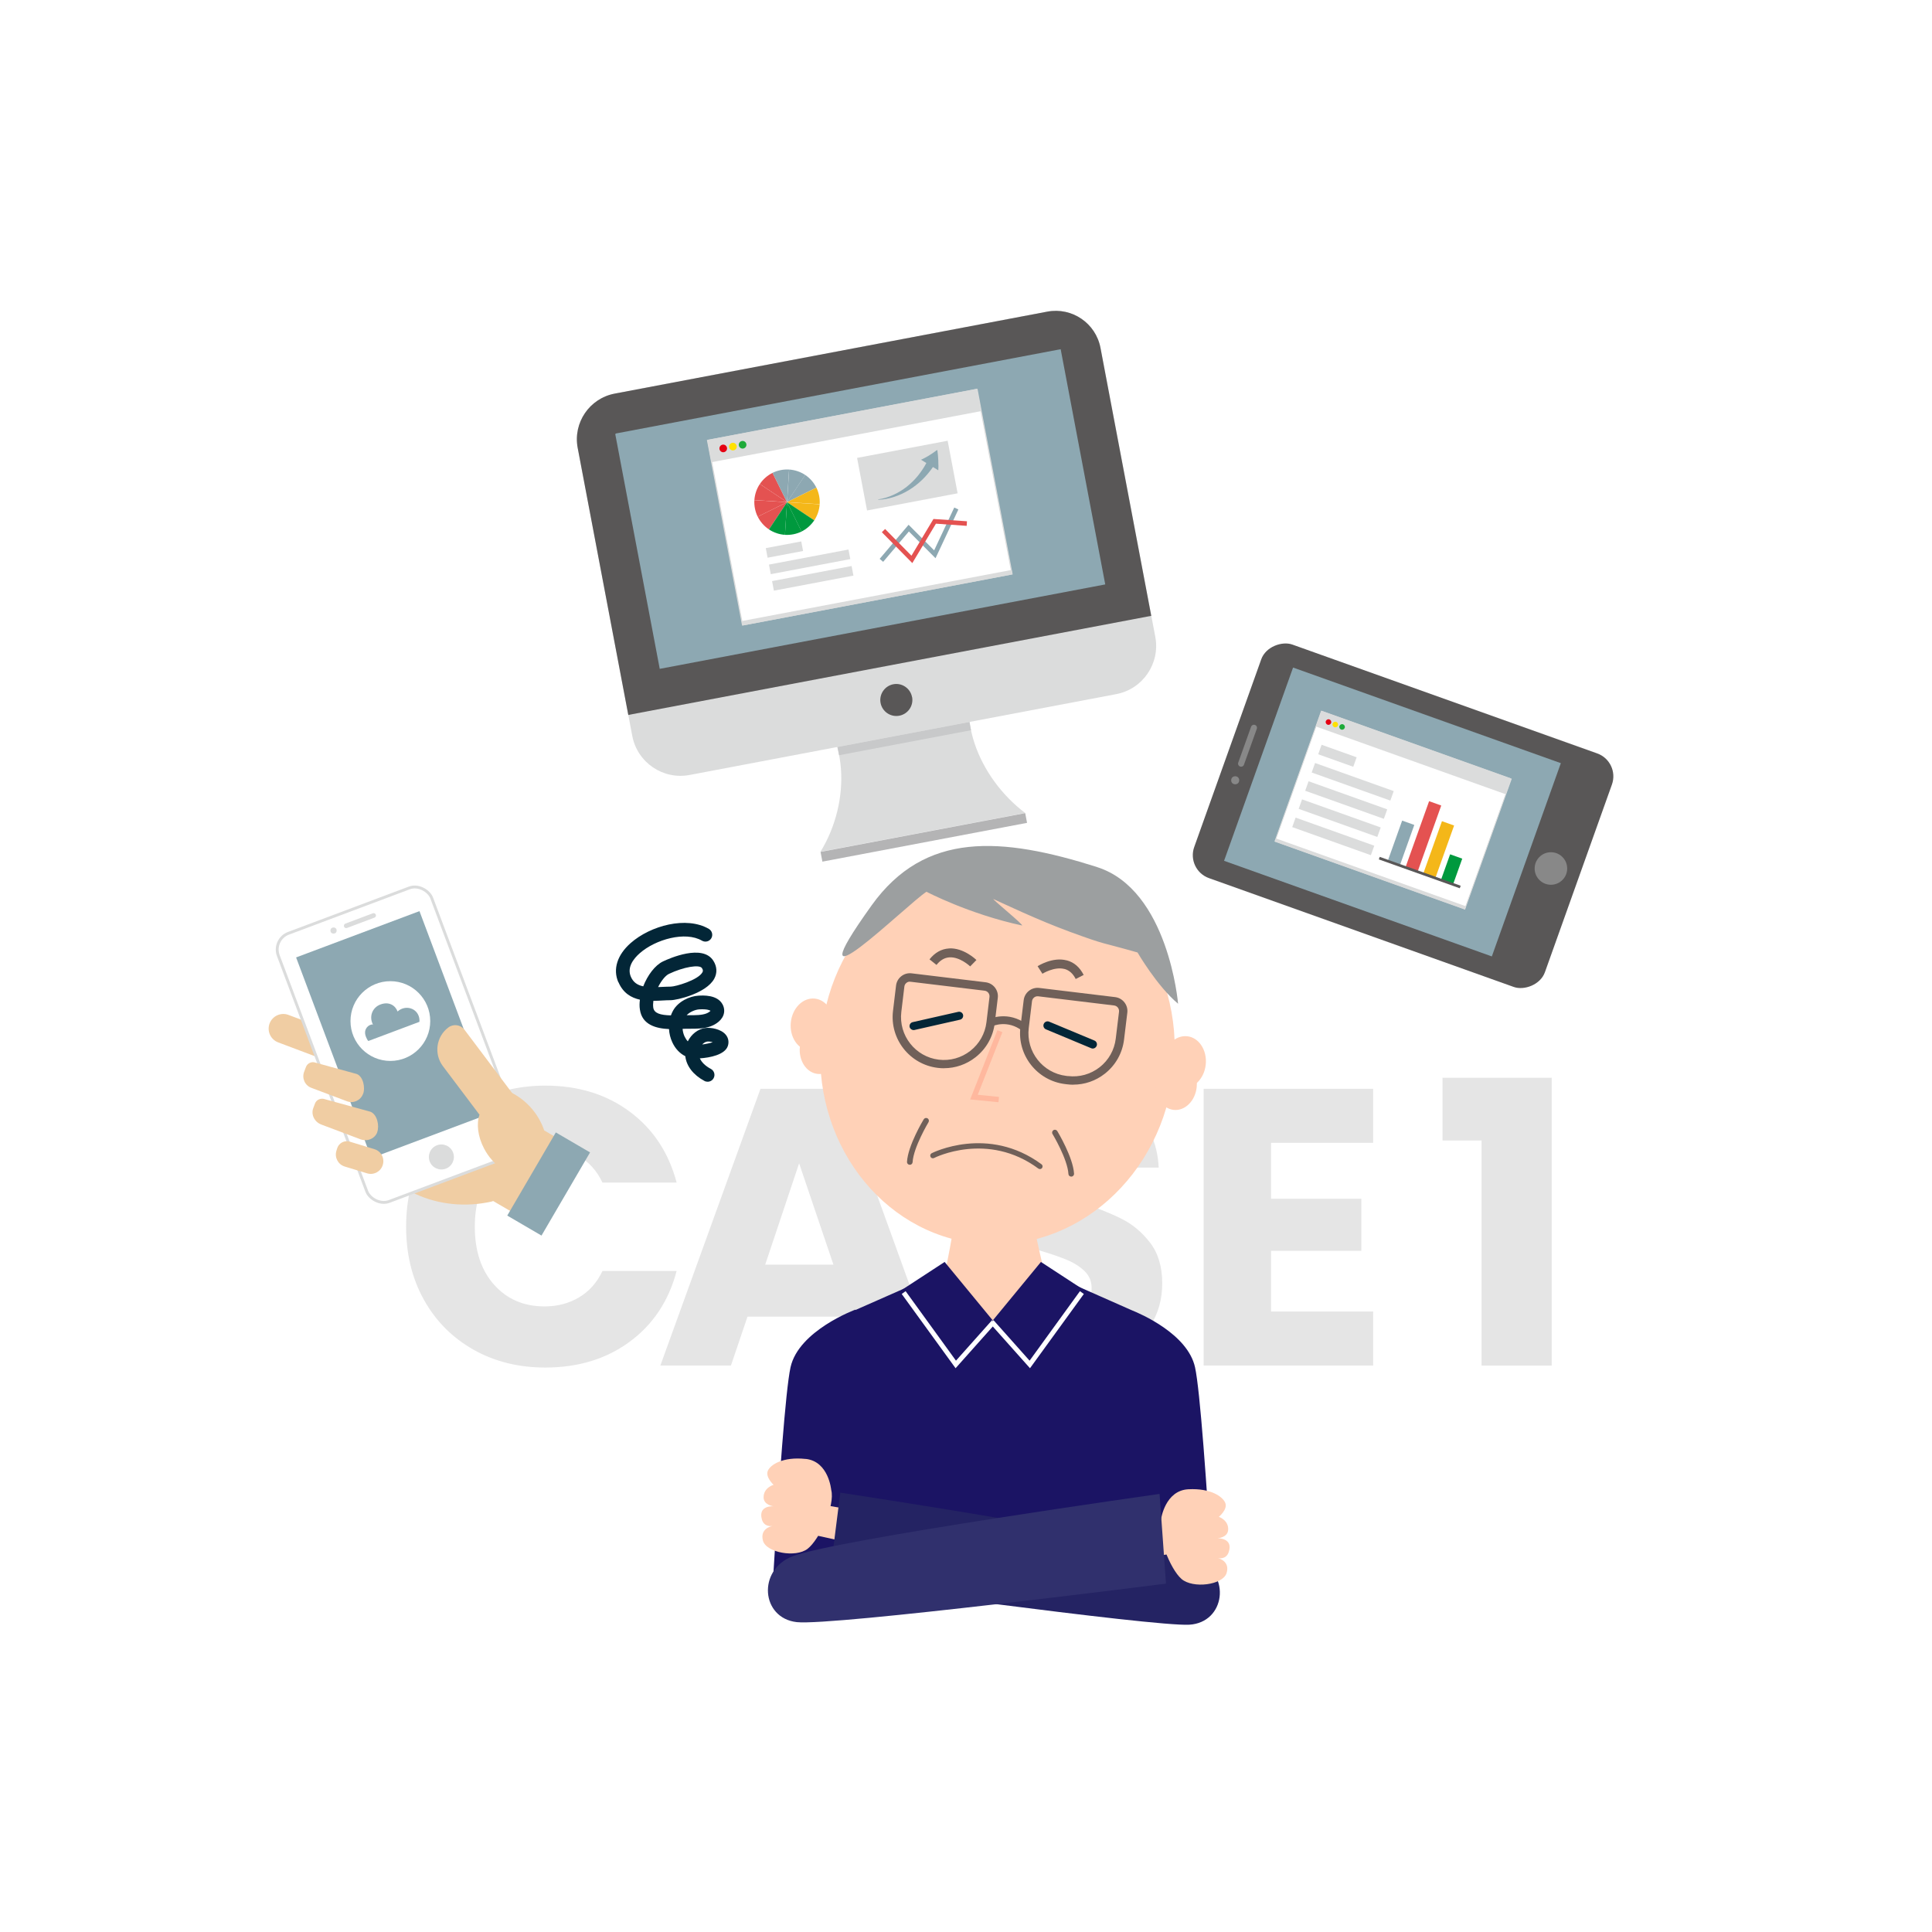 <?xml version="1.0" encoding="UTF-8"?>
<svg id="_レイヤー_2" data-name="レイヤー 2" xmlns="http://www.w3.org/2000/svg" xmlns:xlink="http://www.w3.org/1999/xlink" viewBox="0 0 337.24 337.24">
  <defs>
    <style>
      .cls-1 {
        fill: #30306d;
      }

      .cls-2, .cls-3, .cls-4 {
        fill: #fff;
      }

      .cls-5 {
        fill: #242363;
      }

      .cls-6 {
        fill: #c8c9ca;
      }

      .cls-7 {
        fill: #f4b719;
      }

      .cls-8 {
        fill: #00993e;
      }

      .cls-9 {
        fill: #dbdcdc;
      }

      .cls-10 {
        fill: #8da8b2;
      }

      .cls-11 {
        fill: #032637;
      }

      .cls-12 {
        fill: #ffb89e;
      }

      .cls-13 {
        fill: #595757;
      }

      .cls-14 {
        fill: #f0cda3;
      }

      .cls-15 {
        fill: #e50012;
      }

      .cls-3 {
        stroke-width: .5px;
      }

      .cls-3, .cls-4 {
        stroke: #dbdcdc;
      }

      .cls-3, .cls-4, .cls-16 {
        stroke-miterlimit: 10;
      }

      .cls-4 {
        stroke-width: .15px;
      }

      .cls-17 {
        fill: #e5e5e5;
      }

      .cls-16 {
        stroke: #595757;
        stroke-width: .47px;
      }

      .cls-16, .cls-18, .cls-19 {
        fill: none;
      }

      .cls-20 {
        fill: #1b1464;
      }

      .cls-21 {
        fill: #e45251;
      }

      .cls-22 {
        fill: #ffe100;
      }

      .cls-23 {
        fill: #9c9fa0;
      }

      .cls-19 {
        clip-path: url(#clippath);
      }

      .cls-24 {
        fill: #706059;
      }

      .cls-25 {
        fill: #ffd1b7;
      }

      .cls-26 {
        fill: #1eaa39;
      }

      .cls-27 {
        fill: #888;
      }

      .cls-28 {
        fill: #b4b4b5;
      }
    </style>
    <clipPath id="clippath">
      <circle class="cls-18" cx="168.62" cy="168.62" r="146"/>
    </clipPath>
  </defs>
  <g id="_レイヤー_1-2" data-name="レイヤー 1">
    <g class="cls-19">
      <rect class="cls-2" width="337.24" height="337.24"/>
      <g>
        <g>
          <path class="cls-17" d="m73.99,201.37c2.06-3.74,4.94-6.65,8.64-8.74,3.69-2.09,7.88-3.13,12.56-3.13,5.73,0,10.64,1.51,14.73,4.54,4.08,3.03,6.81,7.16,8.19,12.39h-12.94c-.96-2.02-2.33-3.56-4.09-4.61-1.77-1.05-3.77-1.58-6.02-1.58-3.62,0-6.56,1.26-8.81,3.78-2.25,2.52-3.37,5.9-3.37,10.12s1.12,7.59,3.37,10.12c2.25,2.52,5.18,3.78,8.81,3.78,2.25,0,4.25-.53,6.02-1.58,1.77-1.05,3.13-2.59,4.09-4.61h12.94c-1.38,5.23-4.11,9.35-8.19,12.35-4.08,3.01-8.99,4.51-14.73,4.51-4.68,0-8.87-1.04-12.56-3.13-3.69-2.09-6.57-4.99-8.64-8.71s-3.1-7.96-3.1-12.73,1.03-9.03,3.1-12.77Z"/>
          <path class="cls-17" d="m148.51,229.83h-18.03l-2.89,8.53h-12.32l17.48-48.31h13.63l17.48,48.31h-12.46l-2.89-8.53Zm-3.03-9.08l-5.99-17.69-5.92,17.69h11.91Z"/>
          <path class="cls-17" d="m175.76,237.12c-2.8-1.15-5.04-2.84-6.71-5.09-1.68-2.25-2.56-4.95-2.65-8.12h12.52c.18,1.79.8,3.15,1.86,4.09,1.06.94,2.43,1.41,4.13,1.41s3.12-.4,4.13-1.2c1.01-.8,1.51-1.92,1.51-3.34,0-1.19-.4-2.18-1.2-2.96-.8-.78-1.79-1.42-2.96-1.93-1.17-.5-2.83-1.08-4.99-1.72-3.12-.96-5.67-1.93-7.64-2.89-1.97-.96-3.67-2.38-5.09-4.27-1.42-1.88-2.13-4.34-2.13-7.36,0-4.5,1.63-8.02,4.89-10.56,3.26-2.55,7.5-3.82,12.73-3.82s9.61,1.27,12.87,3.82c3.26,2.55,5,6.09,5.23,10.63h-12.73c-.09-1.56-.67-2.79-1.72-3.68-1.06-.89-2.41-1.34-4.06-1.34-1.42,0-2.57.38-3.44,1.14-.87.76-1.31,1.85-1.31,3.27,0,1.56.73,2.78,2.2,3.65,1.47.87,3.76,1.81,6.88,2.82,3.12,1.06,5.65,2.06,7.6,3.03,1.95.96,3.64,2.36,5.06,4.2,1.42,1.84,2.13,4.2,2.13,7.09s-.7,5.25-2.1,7.5c-1.4,2.25-3.43,4.04-6.09,5.37-2.66,1.33-5.8,2-9.43,2s-6.7-.57-9.5-1.72Z"/>
          <path class="cls-17" d="m221.87,199.48v9.77h15.76v9.08h-15.76v10.6h17.82v9.43h-29.59v-48.31h29.59v9.43h-17.82Z"/>
          <path class="cls-17" d="m251.8,199.07v-10.94h19.06v50.24h-12.25v-39.29h-6.81Z"/>
        </g>
        <g>
          <path class="cls-9" d="m171.33,115.61c-2.24.42-4.49.85-6.73,1.27-5.87,1.11-11.73,2.22-17.6,3.33l-6.73,1.27c8.12,6.13,8.27,18.53,2.95,27.2,2.24-.42,6.61-1.25,8.85-1.68,5.87-1.11,11.73-2.22,17.6-3.33,2.24-.42,7.04-1.33,9.28-1.76-8.12-6.13-12.94-17.64-7.63-26.31Z"/>
          <rect class="cls-28" x="143.07" y="145.3" width="36.36" height="1.73" transform="translate(-24.39 32.58) rotate(-10.73)"/>
          <rect class="cls-6" x="146.12" y="128.19" width="23.44" height="1.47" transform="translate(-21.24 31.64) rotate(-10.73)"/>
          <path class="cls-9" d="m112.95,60.97h76.85c4.39,0,7.95,3.56,7.95,7.95v51.34c0,4.72-3.84,8.56-8.56,8.56h-75.8c-4.72,0-8.56-3.84-8.56-8.56v-51.17c0-4.48,3.64-8.11,8.11-8.11Z" transform="translate(-15.02 29.82) rotate(-10.73)"/>
          <path class="cls-13" d="m111.8,61.08h76.85c4.39,0,7.95,3.56,7.95,7.95v47.6h-92.91v-47.44c0-4.48,3.64-8.11,8.11-8.11Z" transform="translate(-13.92 29.51) rotate(-10.73)"/>
          <path class="cls-10" d="m129.25,49.28h41.79v79.15h-41.62c-.09,0-.17-.07-.17-.17V49.28h0Z" transform="translate(209.5 -75.21) rotate(79.27)"/>
          <path class="cls-13" d="m159.21,121.66c.29,1.52-.71,2.98-2.23,3.27s-2.98-.71-3.27-2.22.71-2.98,2.22-3.27,2.98.71,3.27,2.23Z"/>
          <rect class="cls-2" x="126.14" y="72.14" width="47.88" height="32.78" transform="translate(-13.86 29.49) rotate(-10.73)"/>
          <path class="cls-9" d="m176.77,100.26l-47.24,8.95-6.14-32.4,47.24-8.95,6.14,32.4Zm-47.08,8.72l46.85-8.88-6.07-32.01-46.85,8.88,6.07,32.01Z"/>
          <rect class="cls-9" x="123.4" y="72.29" width="47.88" height="3.97" transform="translate(-11.25 28.73) rotate(-10.73)"/>
          <rect class="cls-9" x="133.78" y="95.08" width="6.3" height="1.7" transform="translate(-15.47 27.17) rotate(-10.73)"/>
          <rect class="cls-9" x="134.26" y="97.23" width="14.13" height="1.7" transform="translate(-15.79 28.02) rotate(-10.73)"/>
          <rect class="cls-9" x="134.8" y="100.1" width="14.13" height="1.7" transform="translate(-16.31 28.18) rotate(-10.73)"/>
          <rect class="cls-9" x="129.19" y="103.94" width="47.88" height=".79" transform="translate(-16.75 30.33) rotate(-10.73)"/>
          <path class="cls-21" d="m132.27,90.19c.43.87,1.09,1.64,1.95,2.22l3.16-4.75-5.12,2.53Z"/>
          <path class="cls-21" d="m131.68,87.29c-.06,1,.14,2,.58,2.9l5.12-2.53-5.7-.36Z"/>
          <path class="cls-21" d="m134.85,82.54c-.87.43-1.64,1.09-2.22,1.95l4.75,3.16-2.53-5.12Z"/>
          <path class="cls-10" d="m137.75,81.96l-.36,5.7,3.17-4.75c-.87-.58-1.83-.88-2.8-.95Z"/>
          <path class="cls-10" d="m134.85,82.54l2.53,5.12.36-5.7c-1-.06-2,.14-2.9.58Z"/>
          <path class="cls-21" d="m132.63,84.49c-.58.87-.88,1.83-.95,2.8l5.7.36-4.75-3.16Z"/>
          <path class="cls-8" d="m134.22,92.41c.87.58,1.83.88,2.8.95l.36-5.7-3.16,4.75Z"/>
          <path class="cls-7" d="m137.38,87.66l4.75,3.17c.58-.87.88-1.83.95-2.8l-5.7-.36Z"/>
          <path class="cls-10" d="m140.55,82.9l-3.17,4.75,5.12-2.53c-.43-.87-1.09-1.64-1.95-2.22Z"/>
          <path class="cls-7" d="m142.5,85.12l-5.12,2.53,5.7.36c.06-1-.14-2-.58-2.9Z"/>
          <path class="cls-8" d="m137.38,87.66l-.36,5.7c1,.06,2-.14,2.9-.58l-2.53-5.12Z"/>
          <path class="cls-8" d="m137.38,87.66l2.53,5.12c.87-.43,1.64-1.09,2.22-1.95l-4.75-3.17Z"/>
          <polygon class="cls-10" points="163.3 97.44 158.65 92.77 154.16 98.07 153.55 97.55 158.6 91.6 163.06 96.07 166.57 88.59 167.29 88.93 163.3 97.44"/>
          <polygon class="cls-21" points="159.25 98.29 153.93 92.9 154.5 92.34 159.1 97 162.94 90.59 168.79 90.99 168.74 91.79 163.37 91.41 159.25 98.29"/>
          <rect class="cls-9" x="150.34" y="78.35" width="16.09" height="9.34" transform="translate(-12.69 30.94) rotate(-10.73)"/>
          <path class="cls-10" d="m163.8,81.2c0-.3,0-.59-.02-.89-.02-.3-.03-.58-.06-.87-.03-.29-.07-.57-.1-.85l-.07-.03c-.23.17-.46.33-.68.49-.23.16-.47.3-.69.45-.23.15-.47.27-.7.4-.23.13-.48.24-.71.35l.93.57c-.42.79-.92,1.54-1.49,2.24-.57.7-1.22,1.33-1.93,1.9-.72.56-1.5,1.04-2.34,1.42-.84.38-1.73.67-2.65.79v.06c.95-.01,1.88-.21,2.79-.5.9-.29,1.78-.7,2.6-1.2.82-.51,1.59-1.1,2.29-1.78.7-.68,1.33-1.43,1.88-2.23l.93.57c.01-.31.04-.61.03-.91Z"/>
          <path class="cls-15" d="m126.9,78.15c.07.36-.17.71-.53.78s-.71-.17-.78-.53.17-.71.53-.78.71.17.78.53Z"/>
          <path class="cls-22" d="m128.59,77.83c.07.36-.17.71-.53.78s-.71-.17-.78-.53.17-.71.53-.78.71.17.78.53Z"/>
          <path class="cls-26" d="m130.28,77.51c.07.36-.17.71-.53.78s-.71-.17-.78-.53.17-.71.53-.78.71.17.78.53Z"/>
        </g>
        <g>
          <rect class="cls-13" x="223.26" y="109.88" width="43.29" height="65" rx="4.25" ry="4.25" transform="translate(28.47 325.16) rotate(-70.35)"/>
          <rect class="cls-10" x="218.26" y="123.82" width="49.63" height="35.82" transform="translate(61.8 -73.48) rotate(19.65)"/>
          <circle class="cls-27" cx="215.61" cy="136.2" r=".7"/>
          <circle class="cls-27" cx="270.72" cy="151.6" r="2.84"/>
          <path class="cls-27" d="m219.38,127.22l-2.24,6.26c-.1.28-.4.42-.68.32h0c-.28-.1-.42-.4-.32-.68l2.24-6.26c.1-.28.4-.42.68-.32h0c.28.1.42.4.32.68Z"/>
          <rect class="cls-4" x="225.59" y="129.36" width="35.19" height="24.09" transform="translate(61.7 -73.53) rotate(19.65)"/>
          <rect class="cls-9" x="229.15" y="129.88" width="35.19" height="2.92" transform="translate(58.53 -75.32) rotate(19.65)"/>
          <rect class="cls-9" x="221.65" y="152.26" width="35.19" height=".58" transform="translate(65.22 -71.56) rotate(19.65)"/>
          <path class="cls-15" d="m232.35,126.2c-.09.25-.37.39-.62.3s-.39-.37-.3-.62.37-.39.62-.3.39.37.3.62Z"/>
          <path class="cls-22" d="m233.54,126.63c-.09.25-.37.39-.62.3s-.39-.37-.3-.62.37-.39.62-.3.39.37.3.62Z"/>
          <path class="cls-26" d="m234.73,127.05c-.09.25-.37.39-.62.3s-.39-.37-.3-.62.37-.39.62-.3.39.37.3.62Z"/>
          <rect class="cls-8" x="252.25" y="149.36" width="2.25" height="4.78" transform="translate(440.97 379.87) rotate(-160.35)"/>
          <rect class="cls-7" x="249.98" y="143.46" width="2.25" height="9.73" transform="translate(437.73 372.43) rotate(-160.35)"/>
          <rect class="cls-21" x="247.31" y="139.87" width="2.25" height="12.28" transform="translate(433.32 367.06) rotate(-160.35)"/>
          <rect class="cls-10" x="243.41" y="143.41" width="2.25" height="7.5" transform="translate(425.36 367.97) rotate(-160.35)"/>
          <line class="cls-16" x1="254.89" y1="154.83" x2="240.76" y2="149.79"/>
          <rect class="cls-9" x="230.21" y="131.04" width="6.5" height="1.76" transform="translate(57.95 -70.82) rotate(19.65)"/>
          <rect class="cls-9" x="228.84" y="135.58" width="14.58" height="1.76" transform="translate(59.63 -71.45) rotate(19.65)"/>
          <rect class="cls-9" x="227.71" y="138.76" width="14.58" height="1.76" transform="translate(60.63 -70.88) rotate(19.65)"/>
          <rect class="cls-9" x="226.57" y="141.93" width="14.58" height="1.76" transform="translate(61.63 -70.32) rotate(19.65)"/>
          <rect class="cls-9" x="225.44" y="145.11" width="14.58" height="1.76" transform="translate(62.64 -69.75) rotate(19.65)"/>
        </g>
        <g>
          <path class="cls-14" d="m99.67,200.05l-4.68-2.73c-.04-.11-.07-.21-.11-.32-2.26-6.01-8.96-9.06-14.98-6.8l-17.14,6.43.88,2.34c3.31,8.82,13.11,12.84,22.24,10.75l.2-.08,5.95,3.47,7.63-13.07Z"/>
          <path class="cls-14" d="m59.66,183.4h0c-.5,1.32-1.97,1.99-3.3,1.49l-7.81-2.94c-1.32-.5-1.99-1.97-1.49-3.3h0c.5-1.32,1.97-1.99,3.3-1.49l7.81,2.94c1.32.5,1.99,1.97,1.49,3.3Z"/>
          <rect class="cls-3" x="55.39" y="157.36" width="28.6" height="50" rx="3.03" ry="3.03" transform="translate(-59.63 36.11) rotate(-20.57)"/>
          <rect class="cls-10" x="50.32" y="169.09" width="37.41" height="23" transform="translate(213.85 52.52) rotate(69.43)"/>
          <circle class="cls-9" cx="58.22" cy="162.43" r=".54"/>
          <path class="cls-9" d="m79.09,201.19c.42,1.13-.15,2.39-1.28,2.81s-2.39-.15-2.81-1.28.15-2.39,1.28-2.81,2.39.15,2.81,1.28Z"/>
          <path class="cls-9" d="m65.36,160.18l-4.79,1.8c-.21.08-.45-.03-.52-.24h0c-.08-.21.03-.45.24-.52l4.79-1.8c.21-.08.45.03.52.24h0c.08.21-.03.45-.24.52Z"/>
          <path class="cls-14" d="m62.76,197.85h.45c.97,0,1.76.79,1.76,1.76v4.51c0,1.21-.98,2.19-2.19,2.19h-.03c-1.21,0-2.19-.98-2.19-2.19v-4.08c0-1.21.98-2.19,2.19-2.19Z" transform="translate(-148.83 203.27) rotate(-73.06)"/>
          <path class="cls-14" d="m65.85,197.64h0c-.42,1.13-1.75,1.68-2.95,1.22l-6.8-2.56c-1.21-.45-1.84-1.74-1.42-2.87l.31-.82c.25-.67,1.04-1,1.76-.73l7.89,2.17c1.21.45,1.62,2.46,1.2,3.58Z"/>
          <path class="cls-14" d="m63.37,190.95h0c-.42,1.13-1.67,1.7-2.78,1.29l-6.26-2.36c-1.11-.42-1.67-1.67-1.24-2.8l.31-.82c.25-.67,1-1.02,1.66-.77l7.21,1.98c1.11.42,1.53,2.36,1.11,3.49Z"/>
          <path class="cls-14" d="m93.74,196.57l-12.66-16.82c-.67-.89-1.93-1.07-2.82-.4-2.13,1.6-2.55,4.63-.95,6.75l6.39,8.48c-.55,1.53-.32,3.74.77,5.85,1.63,3.15,4.53,4.89,6.49,3.88.94-.49,1.49-1.52,1.63-2.81l.51-.38c1.44-1.08,1.72-3.12.64-4.56Z"/>
          <rect class="cls-10" x="87.36" y="203.22" width="16.81" height="6.92" transform="translate(-131 185.16) rotate(-59.72)"/>
          <circle class="cls-2" cx="68.14" cy="178.23" r="6.96"/>
          <path class="cls-10" d="m73.21,178.38c.03-.35,0-.71-.14-1.07-.54-1.44-2.43-1.88-3.67-.75-.39-1.05-1.49-1.79-3-1.22-1.42.53-2.04,2.13-1.27,3.56-.07-.2-.58.03-.7.1-.28.16-.51.45-.62.75-.16.43-.08.88.09,1.29.04.09.31.71.43.66l8.87-3.33Z"/>
        </g>
        <g>
          <path class="cls-25" d="m178.51,188.22l-9.54.19s-.87,40.01-13.31,58.56l15.84,9.67,18.38-9.67s-13.89-36.82-11.36-58.75Z"/>
          <path class="cls-20" d="m197.53,228.7l-13.56-6c-1.63,5.1-5.75,8.73-10.58,8.73s-8.94-3.62-10.58-8.71l-13.49,5.95v-.07s-9.91,3.64-11.33,10.07c-.87,3.96-2.04,20.44-3.03,36.65h76.67c-.99-16.22-2.16-32.7-3.03-36.65-1.28-5.82-9.52-9.35-11.07-9.97Z"/>
          <g>
            <g>
              <polygon class="cls-20" points="157.43 225.15 166.84 238.17 173.48 230.71 164.89 220.28 157.43 225.15"/>
              <polygon class="cls-2" points="166.87 237.51 158.08 225.38 157.4 225.87 166.8 238.83 173.79 230.99 173.17 230.44 166.87 237.51"/>
            </g>
            <g>
              <polygon class="cls-20" points="173.11 230.71 179.76 238.17 189.16 225.15 181.7 220.28 173.11 230.71"/>
              <polygon class="cls-2" points="179.72 237.51 173.42 230.44 172.8 230.99 179.79 238.83 189.19 225.87 188.51 225.38 179.72 237.51"/>
            </g>
          </g>
          <g>
            <polygon class="cls-25" points="142.29 267.97 173.81 274.93 173.91 268.08 143.5 262.63 142.29 267.97"/>
            <path class="cls-25" d="m134.88,268.43s-.01,0-.03,0c.02,0,.03,0,.03,0Z"/>
            <path class="cls-25" d="m140.65,254.67c-3.99-.44-6.23,1.02-6.64,2.11-.41,1.09,1.02,2.4,1.02,2.4,0,0-1.77.5-1.74,2.21.02,1.34,1.73,1.54,1.73,1.54,0,0-2.73-.23-2.03,2.29.37,1.34,1.65,1.18,1.85,1.15.02,0,.03,0,.03,0,0,0-.01,0-.03,0-.26.05-2.2.47-1.67,2.54.54,2.11,5.73,3.05,7.8,1.44,2.07-1.62,4.84-7.57,4.12-10.29,0,0-.44-4.96-4.44-5.4Z"/>
          </g>
          <path class="cls-5" d="m208.96,272.18c-7.47-3.36-62.28-11.63-62.28-11.63l-1.97,15.57s56.64,7.85,62.89,7.48c6.25-.37,7.39-8.72,1.36-11.43Z"/>
          <g>
            <polygon class="cls-25" points="173.56 269.48 173.29 276.33 205.14 271.09 204.22 265.7 173.56 269.48"/>
            <path class="cls-25" d="m212.55,271.96s-.03,0-.03,0c0,0,.01,0,.03,0Z"/>
            <path class="cls-25" d="m212.56,268.51s1.72-.11,1.82-1.44c.13-1.71-1.62-2.3-1.62-2.3,0,0,1.5-1.24,1.15-2.34-.35-1.11-2.5-2.7-6.51-2.47-4.01.23-4.72,5.15-4.72,5.15-.87,2.68,1.57,8.77,3.55,10.5,1.98,1.73,7.21,1.07,7.87-1.01.64-2.04-1.27-2.57-1.53-2.63-.02,0-.03,0-.03,0,0,0,.01,0,.03,0,.2.05,1.47.27,1.91-1.05.83-2.48-1.9-2.4-1.9-2.4Z"/>
          </g>
          <path class="cls-1" d="m138.34,271.66c-6.17,2.38-5.49,10.78.73,11.49,6.22.7,64.46-6.72,64.46-6.72l-1.12-15.66s-56.43,7.95-64.07,10.89Z"/>
          <path class="cls-25" d="m177.49,150.19c-16.99-1.72-32.27,11.87-34.14,30.34-1.87,18.47,10.4,34.84,27.38,36.55,16.99,1.72,32.27-11.87,34.14-30.34,1.87-18.47-10.39-34.84-27.38-36.55Z"/>
          <g>
            <g>
              <path class="cls-25" d="m142.22,174.31c-2.06-.21-3.93,1.66-4.18,4.17-.25,2.51,1.21,4.72,3.26,4.92,2.05.21,3.93-1.66,4.18-4.17.25-2.51-1.21-4.72-3.26-4.92Z"/>
              <path class="cls-25" d="m207.21,180.88c-2.06-.21-3.93,1.66-4.18,4.17-.25,2.51,1.21,4.72,3.26,4.92,2.05.21,3.93-1.66,4.18-4.17.25-2.51-1.21-4.72-3.26-4.92Z"/>
            </g>
            <g>
              <path class="cls-25" d="m143.62,178.76c-1.97-.2-3.76,1.59-4,3.99-.24,2.4,1.15,4.51,3.12,4.71,1.96.2,3.76-1.59,4-3.99.24-2.4-1.16-4.51-3.12-4.71Z"/>
              <path class="cls-25" d="m205.77,185.04c-1.97-.2-3.76,1.59-4,3.99-.24,2.4,1.15,4.51,3.12,4.71,1.97.2,3.76-1.59,4-3.99.24-2.4-1.15-4.51-3.12-4.71Z"/>
            </g>
          </g>
          <polygon class="cls-12" points="170.67 191.1 174.97 180.17 174.1 179.83 169.35 191.91 174.29 192.4 174.38 191.47 170.67 191.1"/>
          <path class="cls-24" d="m181.8,203.23c-9.34-6.9-19.08-1.98-19.17-1.93-.23.12-.32.4-.2.63.06.12.17.21.3.24.11.03.23.02.33-.04.09-.05,9.33-4.7,18.19,1.85.21.15.5.11.65-.1.15-.21.11-.5-.1-.65Z"/>
          <g>
            <path class="cls-24" d="m165.63,165.56c-1.3.08-2.44.72-3.38,1.9l1.22.97c.66-.83,1.4-1.26,2.25-1.32,1.84-.12,3.61,1.56,3.63,1.58l1.09-1.12c-.09-.09-2.27-2.18-4.81-2.02Z"/>
            <path class="cls-24" d="m186.23,167.64h-.04c-2.44-.65-4.97.95-5.07,1.02l.84,1.31s2.06-1.29,3.84-.83h.03c.82.23,1.46.8,1.94,1.75l1.39-.71c-.69-1.35-1.67-2.2-2.93-2.54Z"/>
          </g>
          <path class="cls-23" d="m191.48,151.34c-16.63-5.26-30.02-6.32-39.35,6.72-14.47,20.21,6.15-.19,9.59-2.4,0,0,7.45,3.91,16.65,5.88.63.14-5.55-4.88-4.93-4.59,1.45.65,7.77,3.68,13.39,5.73,6.63,2.42,4.9,1.63,11.73,3.58,0,0,3.39,5.85,7.08,8.95,0,0-1.66-19.91-14.16-23.86Z"/>
          <path class="cls-11" d="m107.96,171.46c.81,1.88,2.21,2.7,3.74,3.04-.08.6-.09,1.19,0,1.73.38,2.68,2.86,3.3,5.08,3.4.04.78.23,1.57.57,2.3.51,1.11,1.31,1.96,2.27,2.43.2,1.72,1.38,3.27,3.34,4.32.18.1.37.14.56.14.43,0,.84-.23,1.05-.63.31-.58.09-1.3-.49-1.61-.96-.51-1.61-1.15-1.92-1.84,1.77-.11,4.36-.63,4.88-2.14.24-.7.11-1.42-.35-1.98-.83-1.01-2.61-1.3-3.55-1.18-1.31.17-2.46,1.08-3.08,2.33-.22-.23-.41-.52-.57-.85-.19-.42-.31-.87-.34-1.33.28-.01.54-.02.77-.02.14,0,.29,0,.43,0,1.17,0,2.49.02,3.72-.43.4-.15,1.74-.72,2.2-1.93.23-.62.18-1.29-.15-1.9-.92-1.7-3.4-1.56-4.22-1.51-1.53.09-3.54,1.01-4.42,2.62-.15.27-.27.54-.37.82-1.85-.04-2.94-.37-3.08-1.36-.05-.36-.04-.76.02-1.18.55,0,1.09-.03,1.6-.06.5-.03.98-.05,1.41-.05h0c1.1,0,6.22-1.2,7.61-3.74.55-1.01.5-2.13-.16-3.16-1.89-2.95-7.64-.41-8.78.13-1.4.67-2.7,2.42-3.45,4.35-1-.21-1.73-.68-2.16-1.67-.71-1.64.45-3.14,1.54-4.1,2.76-2.44,7.99-3.89,10.87-2.2.57.33,1.3.14,1.63-.42.33-.57.14-1.3-.42-1.63-3.9-2.29-10.21-.58-13.66,2.47-2.35,2.07-3.13,4.57-2.15,6.83Zm6.91.85c.55-1.1,1.27-2.02,1.91-2.32,2.52-1.2,5.31-1.68,5.75-1,.24.37.17.56.08.73-.74,1.36-4.7,2.5-5.52,2.5h0c-.49,0-1,.03-1.53.05-.23.01-.46.02-.68.03Zm5,4.89c.54-.57,1.49-.97,2.19-1.01,1.42-.08,1.86.17,1.96.25-.1.13-.38.34-.76.48-.82.3-1.87.29-2.88.29-.16,0-.31,0-.46,0h-.05Zm2.7,5.12c.26-.28.58-.47.9-.51.24-.03.63.02.94.11-.48.17-1.19.32-1.84.4Z"/>
          <path class="cls-24" d="m186.98,205.38c-.26,0-.47-.2-.48-.46-.15-2.59-2.75-6.94-2.78-6.98-.14-.23-.06-.53.17-.67.23-.14.53-.06.67.17.11.19,2.76,4.6,2.92,7.43.02.27-.19.5-.46.51,0,0-.02,0-.03,0Z"/>
          <path class="cls-24" d="m158.81,203.32s-.02,0-.03,0c-.27-.02-.47-.24-.46-.51.16-2.83,2.8-7.24,2.92-7.43.14-.23.44-.3.67-.17.23.14.3.44.17.67-.03.04-2.63,4.4-2.78,6.98-.01.26-.23.46-.48.46Z"/>
          <g>
            <path class="cls-24" d="m164.77,186.47c-.36,0-.72-.02-1.09-.07-4.89-.59-8.4-5.05-7.8-9.95l.53-4.42c.08-.65.4-1.22.92-1.63.51-.4,1.15-.58,1.8-.5l12.91,1.56c1.34.16,2.29,1.38,2.13,2.71l-.53,4.42c-.29,2.37-1.48,4.49-3.36,5.96-1.59,1.25-3.51,1.91-5.5,1.91Zm-5.94-15.12c-.22,0-.43.07-.6.21-.21.16-.34.39-.37.66l-.53,4.42c-.49,4.1,2.44,7.83,6.53,8.33,1.98.24,3.94-.31,5.52-1.54,1.57-1.23,2.57-3.01,2.81-4.99l.53-4.42c.06-.54-.32-1.03-.86-1.09l-12.91-1.56s-.08,0-.12,0Z"/>
            <path class="cls-24" d="m187.34,189.34c-.36,0-.72-.02-1.09-.07l-.33-.04c-4.89-.59-8.4-5.05-7.8-9.95l.57-4.7c.08-.65.4-1.22.92-1.63.51-.4,1.15-.58,1.8-.5l13.24,1.6c1.33.16,2.29,1.38,2.13,2.71l-.57,4.7c-.29,2.37-1.48,4.49-3.36,5.96-1.59,1.25-3.51,1.91-5.5,1.91Zm-.91-1.51c1.98.24,3.94-.31,5.52-1.54,1.57-1.23,2.57-3.01,2.81-4.99l.57-4.7c.06-.54-.32-1.03-.86-1.09l-13.24-1.6c-.26-.03-.52.04-.72.2s-.34.39-.37.66l-.57,4.7c-.49,4.1,2.44,7.83,6.53,8.33l.33.04Z"/>
            <path class="cls-24" d="m178.42,179.92c-2.57-1.98-5.11-.83-5.22-.78l-.59-1.24c.14-.06,3.39-1.57,6.65.94l-.84,1.09Z"/>
          </g>
          <path class="cls-11" d="m190.75,183.03c-.09,0-.19-.02-.28-.06l-7.89-3.29c-.37-.15-.55-.58-.39-.95s.58-.55.95-.39l7.89,3.29c.37.15.55.58.39.95-.12.28-.39.45-.67.45Z"/>
          <path class="cls-11" d="m159.46,179.8c-.32,0-.61-.22-.68-.54-.08-.38.15-.75.53-.84l7.96-1.8c.38-.08.75.15.84.53.08.38-.15.75-.53.84l-7.96,1.8c-.05.01-.1.02-.15.02Z"/>
        </g>
      </g>
    </g>
  </g>
</svg>